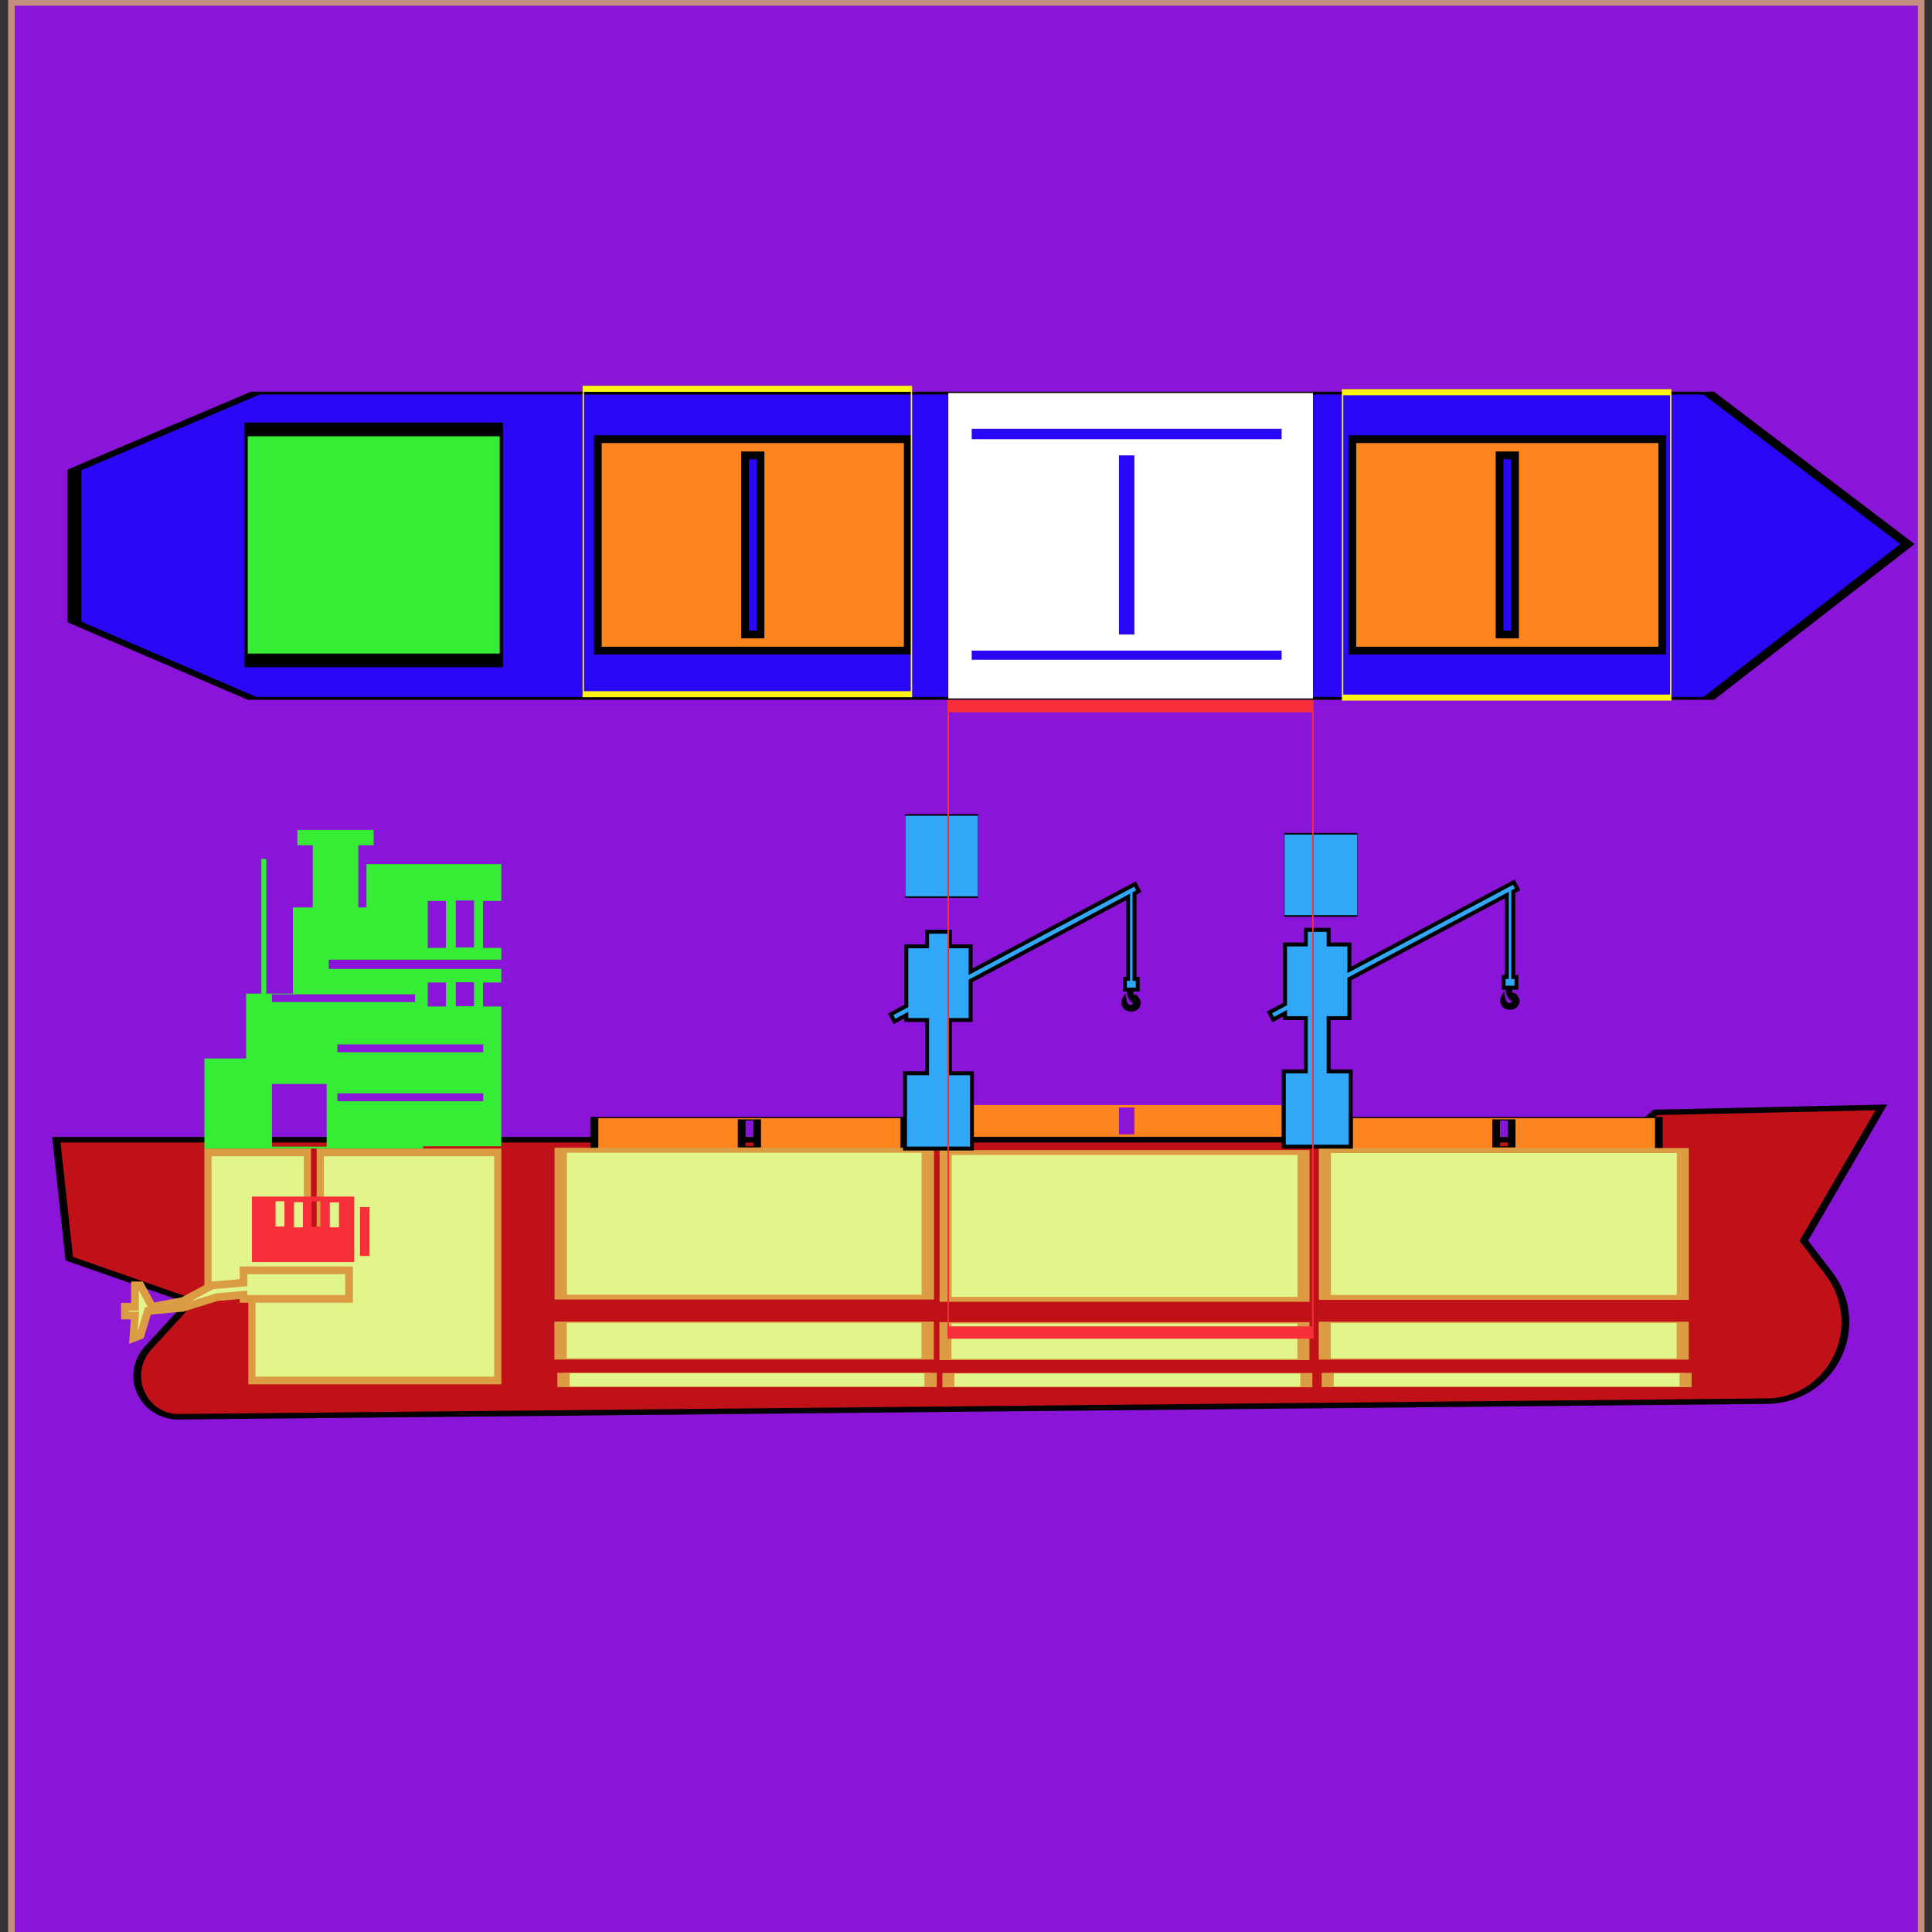 <?xml version="1.0" encoding="UTF-8" standalone="no" ?>
<!DOCTYPE svg PUBLIC "-//W3C//DTD SVG 1.1//EN" "http://www.w3.org/Graphics/SVG/1.1/DTD/svg11.dtd">
<svg xmlns="http://www.w3.org/2000/svg" xmlns:xlink="http://www.w3.org/1999/xlink" version="1.1" width="250" height="250" viewBox="0 0 250 250" xml:space="preserve">
<rect x="0" y="0" width="250" height="250" fill="#333333" stroke="none"/>
<desc>Created with Fabric.js 4.6.0</desc>
<defs>
</defs>
<g transform="matrix(0.85 0 0 0.93 125.04 135.47)" id="Zx_xKOGEA9PiiusavsuR_"  >
<path style="stroke: rgb(195,142,126); stroke-width: 1; stroke-dasharray: none; stroke-linecap: butt; stroke-dashoffset: 0; stroke-linejoin: miter; stroke-miterlimit: 4; fill: rgb(138,20,215); fill-rule: nonzero; opacity: 1;" vector-effect="non-scaling-stroke"  transform=" translate(0, 0)" d="M -145.373 -145.373 L 145.373 -145.373 L 145.373 145.373 L -145.373 145.373 z" stroke-linecap="round" />
</g>
<g transform="matrix(1.78 0 0 0.36 128.23 70.62)" id="8xRD1huOhnX8ouaMpCVRD"  >
<path style="stroke: rgb(0,0,0); stroke-width: 1; stroke-dasharray: none; stroke-linecap: butt; stroke-dashoffset: 0; stroke-linejoin: miter; stroke-miterlimit: 4; fill: rgb(41,7,247); fill-rule: nonzero; opacity: 1;" vector-effect="non-scaling-stroke"  transform=" translate(0, 0)" d="M -66.625 -27.276 L -53.482 -54.861 L 52.183 -54.861 L 66.625 -0.616 L 52.183 54.861 L -53.713 54.861 L -66.625 27.416 z" stroke-linecap="round" />
</g>
<g transform="matrix(0.86 0 0 0.32 -60.85 173.04)" id="7lpJtq-34VaSBpN-p2F_i"  >
<path style="stroke: rgb(0,0,0); stroke-width: 3; stroke-dasharray: none; stroke-linecap: butt; stroke-dashoffset: 0; stroke-linejoin: miter; stroke-miterlimit: 4; fill: rgb(41,7,247); fill-rule: nonzero; opacity: 1;" vector-effect="non-scaling-stroke"  transform=" translate(0, 0)" d="M -66.737 -77.62 L 66.737 -77.62 L 66.737 -23.606 L 66.737 -23.606 C 66.737 21.732 54.269 59.921 37.701 65.324 L -7.105427357601002e-15 77.62 L -39.688 64.676 L -39.688 64.676 C -55.122 59.642 -66.737 24.067 -66.737 -18.169 z" stroke-linecap="round" />
</g>
<g transform="matrix(1 0 0 0.71 125.37 163.31)" id="fhjwhzWfn-4oYN2Nms-cW"  >
<path style="stroke: rgb(0,0,0); stroke-width: 1; stroke-dasharray: none; stroke-linecap: butt; stroke-dashoffset: 0; stroke-linejoin: miter; stroke-miterlimit: 4; fill: rgb(192,17,25); fill-rule: nonzero; opacity: 1;" vector-effect="non-scaling-stroke"  transform=" translate(0, 0)" d="M -100.646 7.132 L -116.405 -0.606 L -118.08 -22.303 L 84.702 -22.303 L 88.839 -27.278 L 118.08 -28.192 L 108.047 -3.893 L 111.322 2.149 L 111.322 2.149 C 113.673 6.488 114.088 12.333 112.394 17.246 C 110.699 22.159 107.187 25.297 103.321 25.35 L -102.288 28.191 L -102.288 28.191 C -104.392 28.22 -106.307 26.479 -107.161 23.76 C -108.015 21.041 -107.645 17.864 -106.218 15.677 z" stroke-linecap="round" />
</g>
<g transform="matrix(0.14 0 0 0.59 48.36 70.51)" id="PxtnXcDPsS2FPsMOoY2-_"  >
<path style="stroke: rgb(0,0,0); stroke-width: 3; stroke-dasharray: none; stroke-linecap: butt; stroke-dashoffset: 0; stroke-linejoin: miter; stroke-miterlimit: 4; fill: rgb(53,237,53); fill-rule: nonzero; opacity: 1;" vector-effect="non-scaling-stroke"  transform=" translate(0, 0)" d="M -117.954 -25.331 L 117.954 -25.331 L 117.954 25.331 L -117.954 25.331 z" stroke-linecap="round" />
</g>
<g transform="matrix(0 0.18 -1.84 0 -60.85 125.6)" id="B7U9pkMSXRrF88zQisQXv"  >
<path style="stroke: rgb(0,0,0); stroke-width: 3; stroke-dasharray: none; stroke-linecap: butt; stroke-dashoffset: 0; stroke-linejoin: miter; stroke-miterlimit: 4; fill: rgb(192,17,25); fill-rule: nonzero; opacity: 1;" vector-effect="non-scaling-stroke"  transform=" translate(0, 0)" d="M -117.954 -25.331 L 117.954 -25.331 L 117.954 25.331 L -117.954 25.331 z" stroke-linecap="round" />
</g>
<g transform="matrix(0 0.01 -1.32 0 -60.85 146.81)" id="M3b0Im-HtLURhdQM1_sDH"  >
<path style="stroke: rgb(0,0,0); stroke-width: 3; stroke-dasharray: none; stroke-linecap: butt; stroke-dashoffset: 0; stroke-linejoin: miter; stroke-miterlimit: 4; fill: rgb(192,17,25); fill-rule: nonzero; opacity: 1;" vector-effect="non-scaling-stroke"  transform=" translate(0, 0)" d="M -117.954 -25.331 L 117.954 -25.331 L 117.954 25.331 L -117.954 25.331 z" stroke-linecap="round" />
</g>
<g transform="matrix(0.02 0 0 0.2 -16.6 76.33)" id="XbcjGnZ30Wd3fjcN3FysZ"  >
<path style="stroke: rgb(0,0,0); stroke-width: 3; stroke-dasharray: none; stroke-linecap: butt; stroke-dashoffset: 0; stroke-linejoin: miter; stroke-miterlimit: 4; fill: rgb(255,255,255); fill-rule: nonzero; opacity: 1;" vector-effect="non-scaling-stroke"  transform=" translate(0, 0)" d="M -117.954 -25.331 L 117.954 -25.331 L 117.954 25.331 L -117.954 25.331 z" stroke-linecap="round" />
</g>
<g transform="matrix(0.02 0 0 0.2 -35.67 117.34)" id="9DExGB2VGRY5GlE14LrLR"  >
<path style="stroke: rgb(0,0,0); stroke-width: 3; stroke-dasharray: none; stroke-linecap: butt; stroke-dashoffset: 0; stroke-linejoin: miter; stroke-miterlimit: 4; fill: rgb(255,255,255); fill-rule: nonzero; opacity: 1;" vector-effect="non-scaling-stroke"  transform=" translate(0, 0)" d="M -117.954 -25.331 L 117.954 -25.331 L 117.954 25.331 L -117.954 25.331 z" stroke-linecap="round" />
</g>
<g transform="matrix(0.02 0 0 0.2 -25.68 117.34)" id="GimldzGq7MrsfjGo6RznK"  >
<path style="stroke: rgb(0,0,0); stroke-width: 3; stroke-dasharray: none; stroke-linecap: butt; stroke-dashoffset: 0; stroke-linejoin: miter; stroke-miterlimit: 4; fill: rgb(255,255,255); fill-rule: nonzero; opacity: 1;" vector-effect="non-scaling-stroke"  transform=" translate(0, 0)" d="M -117.954 -25.331 L 117.954 -25.331 L 117.954 25.331 L -117.954 25.331 z" stroke-linecap="round" />
</g>
<g transform="matrix(0.02 0 0 0.2 -44.27 117.28)" id="1OKtxogcGV34EJbUUKFuo"  >
<path style="stroke: rgb(0,0,0); stroke-width: 3; stroke-dasharray: none; stroke-linecap: butt; stroke-dashoffset: 0; stroke-linejoin: miter; stroke-miterlimit: 4; fill: rgb(255,255,255); fill-rule: nonzero; opacity: 1;" vector-effect="non-scaling-stroke"  transform=" translate(0, 0)" d="M -117.954 -25.331 L 117.954 -25.331 L 117.954 25.331 L -117.954 25.331 z" stroke-linecap="round" />
</g>
<g transform="matrix(1 0 0 1 97.41 70.51)" id="UOFQft11bSdVZaubKBcuz"  >
<path style="stroke: rgb(0,0,0); stroke-width: 1; stroke-dasharray: none; stroke-linecap: butt; stroke-dashoffset: 0; stroke-linejoin: miter; stroke-miterlimit: 4; fill: rgb(252,134,29); fill-rule: nonzero; opacity: 1;" vector-effect="non-scaling-stroke"  transform=" translate(-20.05, -13.68)" d="M 0 0 L 40.104 0 L 40.104 27.358 L 0 27.358 z M 19.052 25.274 L 21.052 25.274 L 21.052 2.093 L 19.052 2.093 z" stroke-linecap="round" />
</g>
<g transform="matrix(1 0 0 1 195.04 70.51)" id="VH_SV2XkXO_9vfBf2Bdgy"  >
<path style="stroke: rgb(0,0,0); stroke-width: 1; stroke-dasharray: none; stroke-linecap: butt; stroke-dashoffset: 0; stroke-linejoin: miter; stroke-miterlimit: 4; fill: rgb(252,134,29); fill-rule: nonzero; opacity: 1;" vector-effect="non-scaling-stroke"  transform=" translate(-20.05, -13.68)" d="M 0 0 L 40.104 0 L 40.104 27.358 L 0 27.358 z M 19.052 25.274 L 21.052 25.274 L 21.052 2.093 L 19.052 2.093 z" stroke-linecap="round" />
</g>
<g transform="matrix(1 0 0 0.15 96.97 146.66)" id="mX4TFTJRA_MMhLpJmgadS"  >
<path style="stroke: rgb(0,0,0); stroke-width: 1; stroke-dasharray: none; stroke-linecap: butt; stroke-dashoffset: 0; stroke-linejoin: miter; stroke-miterlimit: 4; fill: rgb(252,134,29); fill-rule: nonzero; opacity: 1;" vector-effect="non-scaling-stroke"  transform=" translate(-20.05, -13.68)" d="M 0 0 L 40.104 0 L 40.104 27.358 L 0 27.358 z M 19.052 25.274 L 21.052 25.274 L 21.052 2.093 L 19.052 2.093 z" stroke-linecap="round" />
</g>
<g transform="matrix(1 0 0 0.15 145.79 145.05)" id="LRVk5YjuacDpeRY0tDjzp"  >
<path style="stroke: rgb(0,0,0); stroke-width: 0; stroke-dasharray: none; stroke-linecap: butt; stroke-dashoffset: 0; stroke-linejoin: miter; stroke-miterlimit: 4; fill: rgb(252,134,29); fill-rule: nonzero; opacity: 1;" vector-effect="non-scaling-stroke"  transform=" translate(-20.05, -13.68)" d="M 0 0 L 40.104 0 L 40.104 27.358 L 0 27.358 z M 19.052 25.274 L 21.052 25.274 L 21.052 2.093 L 19.052 2.093 z" stroke-linecap="round" />
</g>
<g transform="matrix(1 0 0 0.15 194.6 146.66)" id="lmwlrCLH8pxUCRBnhqcZc"  >
<path style="stroke: rgb(0,0,0); stroke-width: 1; stroke-dasharray: none; stroke-linecap: butt; stroke-dashoffset: 0; stroke-linejoin: miter; stroke-miterlimit: 4; fill: rgb(252,134,29); fill-rule: nonzero; opacity: 1;" vector-effect="non-scaling-stroke"  transform=" translate(-20.05, -13.68)" d="M 0 0 L 40.104 0 L 40.104 27.358 L 0 27.358 z M 19.052 25.274 L 21.052 25.274 L 21.052 2.093 L 19.052 2.093 z" stroke-linecap="round" />
</g>
<g transform="matrix(0.93 0 0 1 45.66 163.88)" id="fP_ATzyvF97EKtTsg_-pS"  >
<path style="stroke: rgb(220,156,68); stroke-width: 1; stroke-dasharray: none; stroke-linecap: butt; stroke-dashoffset: 0; stroke-linejoin: miter; stroke-miterlimit: 4; fill: rgb(226,244,140); fill-rule: nonzero; opacity: 1;" vector-effect="non-scaling-stroke"  transform=" translate(-20.16, -14.76)" d="M 40.322 0.002 L 40.322 29.512 L 6.12 29.512 L 6.12 17.813 L 1.7763568394002505e-15 17.813 L 1.7763568394002505e-15 3.552713678800501e-15 L 6.318 3.552713678800501e-15 L 6.318 0.002 L 13.834 0.002 L 13.834 12.8 L 15.623 12.8 L 15.623 0.002 z" stroke-linecap="round" />
</g>
<g transform="matrix(0.04 0 0 0.21 121.84 110.77)" id="SsS0GEooE5FGx-zIJwVhd"  >
<path style="stroke: rgb(0,0,0); stroke-width: 1; stroke-dasharray: none; stroke-linecap: butt; stroke-dashoffset: 0; stroke-linejoin: miter; stroke-miterlimit: 4; fill: rgb(49,168,247); fill-rule: nonzero; opacity: 1;" vector-effect="non-scaling-stroke"  transform=" translate(0, 0)" d="M -117.954 -25.331 L 117.954 -25.331 L 117.954 25.331 L -117.954 25.331 z" stroke-linecap="round" />
</g>
<g transform="matrix(0.04 0 0 0.21 170.92 113.21)" id="OQDZ-x3JtUKVzffH7CV2T"  >
<path style="stroke: rgb(0,0,0); stroke-width: 1; stroke-dasharray: none; stroke-linecap: butt; stroke-dashoffset: 0; stroke-linejoin: miter; stroke-miterlimit: 4; fill: rgb(49,168,247); fill-rule: nonzero; opacity: 1;" vector-effect="non-scaling-stroke"  transform=" translate(0, 0)" d="M -117.954 -25.331 L 117.954 -25.331 L 117.954 25.331 L -117.954 25.331 z" stroke-linecap="round" />
</g>
<g transform="matrix(1 0 0 1 45.66 128.01)" id="EIOH81sJe1fbO28W1Ynn1"  >
<path style="stroke: rgb(0,0,0); stroke-width: 0; stroke-dasharray: none; stroke-linecap: butt; stroke-dashoffset: 0; stroke-linejoin: miter; stroke-miterlimit: 4; fill: rgb(53,237,53); fill-rule: nonzero; opacity: 1;" vector-effect="non-scaling-stroke"  transform=" translate(-19.21, -20.62)" d="M 0 29.578 L 5.391 29.578 L 5.391 21.177 L 7.365 21.177 L 7.365 3.758 L 8.008 3.758 L 8.008 21.177 L 11.45 21.177 L 11.45 10.031 L 14.019 10.031 L 14.019 1.983 L 12.032 1.983 L 12.032 1.9984014443252818e-15 L 21.904 1.9984014443252818e-15 L 21.904 1.983 L 19.917 1.983 L 19.917 10.031 L 20.967 10.031 L 20.967 4.422 L 38.417 4.422 L 38.417 9.19 L 36.059 9.19 L 36.059 15.269 L 38.417 15.269 L 38.417 19.745 L 36.059 19.745 L 36.059 22.845 L 38.418 22.845 L 38.418 40.936 L 28.309 40.936 L 28.309 41.23 L 0 41.23 z M 17.208 35.103 L 36.081 35.103 L 36.081 34.09 L 17.208 34.09 z M 17.208 28.77 L 36.081 28.77 L 36.081 27.757 L 17.208 27.757 z M 8.742 22.27 L 27.254 22.27 L 27.254 21.276 L 8.742 21.276 z M 16.093 17.986 L 38.415 17.986 L 38.415 16.796 L 16.093 16.796 z M 8.742 40.981 L 15.819 40.981 L 15.819 32.875 L 8.742 32.875 z M 32.529 15.209 L 34.888 15.209 L 34.888 9.13 L 32.529 9.13 z M 28.899 15.269 L 31.258 15.269 L 31.258 9.19 L 28.899 9.19 z M 28.899 22.845 L 31.258 22.845 L 31.258 19.745 L 28.899 19.745 z M 32.529 22.815 L 34.888 22.815 L 34.888 19.714 L 32.529 19.714 z" stroke-linecap="round" />
</g>
<g transform="matrix(1.6 0 0 0.64 96.31 158.34)" id="_jpzrE0Z9DJNJUgopnjkt"  >
<path style="stroke: rgb(220,156,68); stroke-width: 1; stroke-dasharray: none; stroke-linecap: butt; stroke-dashoffset: 0; stroke-linejoin: miter; stroke-miterlimit: 4; fill: rgb(226,244,140); fill-rule: nonzero; opacity: 1;" vector-effect="non-scaling-stroke"  transform=" translate(0, 0)" d="M -14.844 -14.844 L 14.844 -14.844 L 14.844 14.844 L -14.844 14.844 z" stroke-linecap="round" />
</g>
<g transform="matrix(1.56 0 0 0.64 145.52 158.63)" id="ctg7FFxP1-2e0ZmjAlAUd"  >
<path style="stroke: rgb(220,156,68); stroke-width: 1; stroke-dasharray: none; stroke-linecap: butt; stroke-dashoffset: 0; stroke-linejoin: miter; stroke-miterlimit: 4; fill: rgb(226,244,140); fill-rule: nonzero; opacity: 1;" vector-effect="non-scaling-stroke"  transform=" translate(0, 0)" d="M -14.844 -14.844 L 14.844 -14.844 L 14.844 14.844 L -14.844 14.844 z" stroke-linecap="round" />
</g>
<g transform="matrix(1.56 0 0 0.64 194.6 158.38)" id="pAEGuAp9arH1cx95_uFMy"  >
<path style="stroke: rgb(220,156,68); stroke-width: 1; stroke-dasharray: none; stroke-linecap: butt; stroke-dashoffset: 0; stroke-linejoin: miter; stroke-miterlimit: 4; fill: rgb(226,244,140); fill-rule: nonzero; opacity: 1;" vector-effect="non-scaling-stroke"  transform=" translate(0, 0)" d="M -14.844 -14.844 L 14.844 -14.844 L 14.844 14.844 L -14.844 14.844 z" stroke-linecap="round" />
</g>
<g transform="matrix(1 0 0 1 30.66 168.76)" id="Tq0l6jxjrnFx8DR13Pvgk"  >
<path style="stroke: rgb(220,156,68); stroke-width: 1; stroke-dasharray: none; stroke-linecap: butt; stroke-dashoffset: 0; stroke-linejoin: miter; stroke-miterlimit: 4; fill: rgb(226,244,140); fill-rule: nonzero; opacity: 1;" vector-effect="non-scaling-stroke"  transform=" translate(-14.5, -4.38)" d="M 15.349 0 L 29.006 0 L 29.006 3.693 L 15.349 3.693 L 15.349 3.17 L 11.901 3.467 L 7.49 4.849 L 2.97 5.254 L 2.029 8.401 L 1.094 8.767 L 1.304 5.846 L -8.881784197001252e-16 5.846 L -8.881784197001252e-16 4.714 L 1.304 4.714 L 1.304 1.948 L 2.029 1.948 L 3.52 4.714 L 7.49 3.982 L 11.299 1.948 L 15.349 1.599 z" stroke-linecap="round" />
</g>
<g transform="matrix(0.43 0 0 0.44 40.21 159.07)" id="by3WNy1RGvggm_ESEhBih"  >
<path style="stroke: rgb(220,156,68); stroke-width: 0; stroke-dasharray: none; stroke-linecap: butt; stroke-dashoffset: 0; stroke-linejoin: miter; stroke-miterlimit: 4; fill: rgb(247,47,58); fill-rule: nonzero; opacity: 1;" vector-effect="non-scaling-stroke"  transform=" translate(-17.71, -9.63)" d="M 32.525 3.088 L 35.416 3.088 L 35.416 17.477 L 32.525 17.477 z M 0 0 L 30.794 0 L 30.794 19.253 L 0 19.253 z M 23.446 9.069 L 26.214 9.069 L 26.214 1.702 L 23.446 1.702 z M 17.947 8.835 L 20.619 8.835 L 20.619 1.413 L 17.947 1.413 z M 12.67 9.069 L 15.342 9.069 L 15.342 1.647 L 12.67 1.647 z M 7.12 8.809 L 9.792 8.809 L 9.792 1.387 L 7.12 1.387 z" stroke-linecap="round" />
</g>
<g transform="matrix(1.6 0 0 0.16 96.29 173.47)" id="ow-ckjp_GcJYfGABHmq1C"  >
<path style="stroke: rgb(220,156,68); stroke-width: 1; stroke-dasharray: none; stroke-linecap: butt; stroke-dashoffset: 0; stroke-linejoin: miter; stroke-miterlimit: 4; fill: rgb(226,244,140); fill-rule: nonzero; opacity: 1;" vector-effect="non-scaling-stroke"  transform=" translate(0, 0)" d="M -14.844 -14.844 L 14.844 -14.844 L 14.844 14.844 L -14.844 14.844 z" stroke-linecap="round" />
</g>
<g transform="matrix(1.56 0 0 0.16 145.5 173.54)" id="8L9Q5INMaI0f1-tfvztKi"  >
<path style="stroke: rgb(220,156,68); stroke-width: 1; stroke-dasharray: none; stroke-linecap: butt; stroke-dashoffset: 0; stroke-linejoin: miter; stroke-miterlimit: 4; fill: rgb(226,244,140); fill-rule: nonzero; opacity: 1;" vector-effect="non-scaling-stroke"  transform=" translate(0, 0)" d="M -14.844 -14.844 L 14.844 -14.844 L 14.844 14.844 L -14.844 14.844 z" stroke-linecap="round" />
</g>
<g transform="matrix(1.56 0 0 0.16 194.58 173.48)" id="_xqKGFW5YE8KN7D0U81hY"  >
<path style="stroke: rgb(220,156,68); stroke-width: 1; stroke-dasharray: none; stroke-linecap: butt; stroke-dashoffset: 0; stroke-linejoin: miter; stroke-miterlimit: 4; fill: rgb(226,244,140); fill-rule: nonzero; opacity: 1;" vector-effect="non-scaling-stroke"  transform=" translate(0, 0)" d="M -14.844 -14.844 L 14.844 -14.844 L 14.844 14.844 L -14.844 14.844 z" stroke-linecap="round" />
</g>
<g transform="matrix(1.6 0 0 0.06 96.67 178.56)" id="7IlMU7U_0BZXBj_I3YwgE"  >
<path style="stroke: rgb(220,156,68); stroke-width: 1; stroke-dasharray: none; stroke-linecap: butt; stroke-dashoffset: 0; stroke-linejoin: miter; stroke-miterlimit: 4; fill: rgb(226,244,140); fill-rule: nonzero; opacity: 1;" vector-effect="non-scaling-stroke"  transform=" translate(0, 0)" d="M -14.844 -14.844 L 14.844 -14.844 L 14.844 14.844 L -14.844 14.844 z" stroke-linecap="round" />
</g>
<g transform="matrix(1.56 0 0 0.06 145.88 178.59)" id="fdX-HsGbMfC0qTnxqH_8A"  >
<path style="stroke: rgb(220,156,68); stroke-width: 1; stroke-dasharray: none; stroke-linecap: butt; stroke-dashoffset: 0; stroke-linejoin: miter; stroke-miterlimit: 4; fill: rgb(226,244,140); fill-rule: nonzero; opacity: 1;" vector-effect="non-scaling-stroke"  transform=" translate(0, 0)" d="M -14.844 -14.844 L 14.844 -14.844 L 14.844 14.844 L -14.844 14.844 z" stroke-linecap="round" />
</g>
<g transform="matrix(1.56 0 0 0.06 194.96 178.57)" id="fXNayhxiU5e5XHDzjbh61"  >
<path style="stroke: rgb(220,156,68); stroke-width: 1; stroke-dasharray: none; stroke-linecap: butt; stroke-dashoffset: 0; stroke-linejoin: miter; stroke-miterlimit: 4; fill: rgb(226,244,140); fill-rule: nonzero; opacity: 1;" vector-effect="non-scaling-stroke"  transform=" translate(0, 0)" d="M -14.844 -14.844 L 14.844 -14.844 L 14.844 14.844 L -14.844 14.844 z" stroke-linecap="round" />
</g>
<g transform="matrix(0.51 0 0 0.51 131.31 131.51)" id="PtCCS7_WNLe0PUMeGbAEd"  >
<path style="stroke: rgb(0,0,0); stroke-width: 1; stroke-dasharray: none; stroke-linecap: butt; stroke-dashoffset: 0; stroke-linejoin: miter; stroke-miterlimit: 4; fill: rgb(49,168,247); fill-rule: nonzero; opacity: 1;" vector-effect="non-scaling-stroke"  transform=" translate(-31.48, -33.56)" d="M 61.867 24.057 L 62.683 24.057 L 62.683 26.777 L 61.064 26.777 L 61.064 27.502 C 61.064 27.502 61.093 28.312 61.27 28.494 C 61.446 28.677 62.122 28.416 62.416 28.912 C 62.71 29.408 63.033 29.722 62.945 30.375 C 62.856 31.028 62.239 31.916 60.917 31.864 C 59.595 31.811 59.213 30.949 59.066 30.375 C 58.919 29.8 59.272 29.173 59.272 29.173 L 59.419 29.957 C 59.419 29.957 59.83 30.949 60.476 31.106 C 61.123 31.263 61.108 31.263 61.475 30.976 C 61.843 30.688 62.151 30.532 61.946 29.957 C 61.74 29.382 61.534 29.905 60.917 28.912 C 60.3 27.92 60.476 27.319 60.476 27.319 L 60.476 26.777 L 59.419 26.777 L 59.419 24.057 L 60.235 24.057 L 60.235 3.262 L 20.285 24.56 L 20.285 34.495 L 15.017 34.495 L 15.017 48.012 L 20.614 48.012 L 20.614 67.111 L 3.637 67.111 L 3.637 48.012 L 9.233 48.012 L 9.233 34.495 L 3.965 34.495 L 3.965 33.26 L 0.965 34.86 L 1.7763568394002505e-15 33.05 L 3.965 30.936 L 3.965 15.802 L 9.233 15.802 L 9.233 12.098 L 15.017 12.098 L 15.017 15.802 L 20.285 15.802 L 20.285 22.236 L 61.995 -0 L 62.959 1.81 L 61.867 2.392 z" stroke-linecap="round" />
</g>
<g transform="matrix(0.51 0 0 0.51 180.32 131.27)" id="fpjDARNVizW22bDH1vdTL"  >
<path style="stroke: rgb(0,0,0); stroke-width: 1; stroke-dasharray: none; stroke-linecap: butt; stroke-dashoffset: 0; stroke-linejoin: miter; stroke-miterlimit: 4; fill: rgb(49,168,247); fill-rule: nonzero; opacity: 1;" vector-effect="non-scaling-stroke"  transform=" translate(-31.48, -33.56)" d="M 61.867 24.057 L 62.683 24.057 L 62.683 26.777 L 61.064 26.777 L 61.064 27.502 C 61.064 27.502 61.093 28.312 61.27 28.494 C 61.446 28.677 62.122 28.416 62.416 28.912 C 62.71 29.408 63.033 29.722 62.945 30.375 C 62.856 31.028 62.239 31.916 60.917 31.864 C 59.595 31.811 59.213 30.949 59.066 30.375 C 58.919 29.8 59.272 29.173 59.272 29.173 L 59.419 29.957 C 59.419 29.957 59.83 30.949 60.476 31.106 C 61.123 31.263 61.108 31.263 61.475 30.976 C 61.843 30.688 62.151 30.532 61.946 29.957 C 61.74 29.382 61.534 29.905 60.917 28.912 C 60.3 27.92 60.476 27.319 60.476 27.319 L 60.476 26.777 L 59.419 26.777 L 59.419 24.057 L 60.235 24.057 L 60.235 3.262 L 20.285 24.56 L 20.285 34.495 L 15.017 34.495 L 15.017 48.012 L 20.614 48.012 L 20.614 67.111 L 3.637 67.111 L 3.637 48.012 L 9.233 48.012 L 9.233 34.495 L 3.965 34.495 L 3.965 33.26 L 0.965 34.86 L 1.7763568394002505e-15 33.05 L 3.965 30.936 L 3.965 15.802 L 9.233 15.802 L 9.233 12.098 L 15.017 12.098 L 15.017 15.802 L 20.285 15.802 L 20.285 22.236 L 61.995 -0 L 62.959 1.81 L 61.867 2.392 z" stroke-linecap="round" />
</g>
<g transform="matrix(0.18 0 0 0.78 96.71 70.07)" id="Hms8xSnqOU_O8Q5-MZTsS"  >
<path style="stroke: rgb(255,243,18); stroke-width: 1; stroke-dasharray: none; stroke-linecap: butt; stroke-dashoffset: 0; stroke-linejoin: miter; stroke-miterlimit: 4; fill: rgb(252,134,29); fill-opacity: 0; fill-rule: nonzero; opacity: 1;" vector-effect="non-scaling-stroke"  transform=" translate(0, 0)" d="M -117.954 -25.331 L 117.954 -25.331 L 117.954 25.331 L -117.954 25.331 z" stroke-linecap="round" />
</g>
<g transform="matrix(0.18 0 0 0.78 194.96 70.51)" id="HXmY_hw1EFJYyrFr0LO4a"  >
<path style="stroke: rgb(255,243,18); stroke-width: 1; stroke-dasharray: none; stroke-linecap: butt; stroke-dashoffset: 0; stroke-linejoin: miter; stroke-miterlimit: 4; fill: rgb(252,134,29); fill-opacity: 0; fill-rule: nonzero; opacity: 1;" vector-effect="non-scaling-stroke"  transform=" translate(0, 0)" d="M -117.954 -25.331 L 117.954 -25.331 L 117.954 25.331 L -117.954 25.331 z" stroke-linecap="round" />
</g>
<g transform="matrix(0.2 0 0 -1.6 146.29 131.9)" id="07qIUfvELdwXND_iqbNY8"  >
<path style="stroke: rgb(247,47,58); stroke-width: 1; stroke-dasharray: none; stroke-linecap: butt; stroke-dashoffset: 0; stroke-linejoin: miter; stroke-miterlimit: 4; fill: rgb(252,134,29); fill-opacity: 0; fill-rule: nonzero; opacity: 1;" vector-effect="non-scaling-stroke"  transform=" translate(0, 0)" d="M -117.954 -25.331 L 117.954 -25.331 L 117.954 25.331 L -117.954 25.331 z" stroke-linecap="round" />
</g>
<g transform="matrix(1 0 0 1 146.3 70.62)" id="zJI_socaqZgwKs4BqQZJR"  >
<path style="stroke: rgb(0,0,0); stroke-width: 0; stroke-dasharray: none; stroke-linecap: butt; stroke-dashoffset: 0; stroke-linejoin: miter; stroke-miterlimit: 4; fill: rgb(255,255,255); fill-rule: nonzero; opacity: 1;" vector-effect="non-scaling-stroke"  transform=" translate(-23.59, -19.76)" d="M 43.133 5.97 L 43.133 33.327 L 3.029 33.327 L 3.029 34.514 L 43.133 34.514 L 43.133 4.623 L 3.029 4.623 L 3.029 5.97 z M 22.081 31.243 L 24.081 31.243 L 24.081 8.062 L 22.081 8.062 z M 0 0 L 47.182 0 L 47.182 39.517 L 0 39.517 z" stroke-linecap="round" />
</g>
</svg>